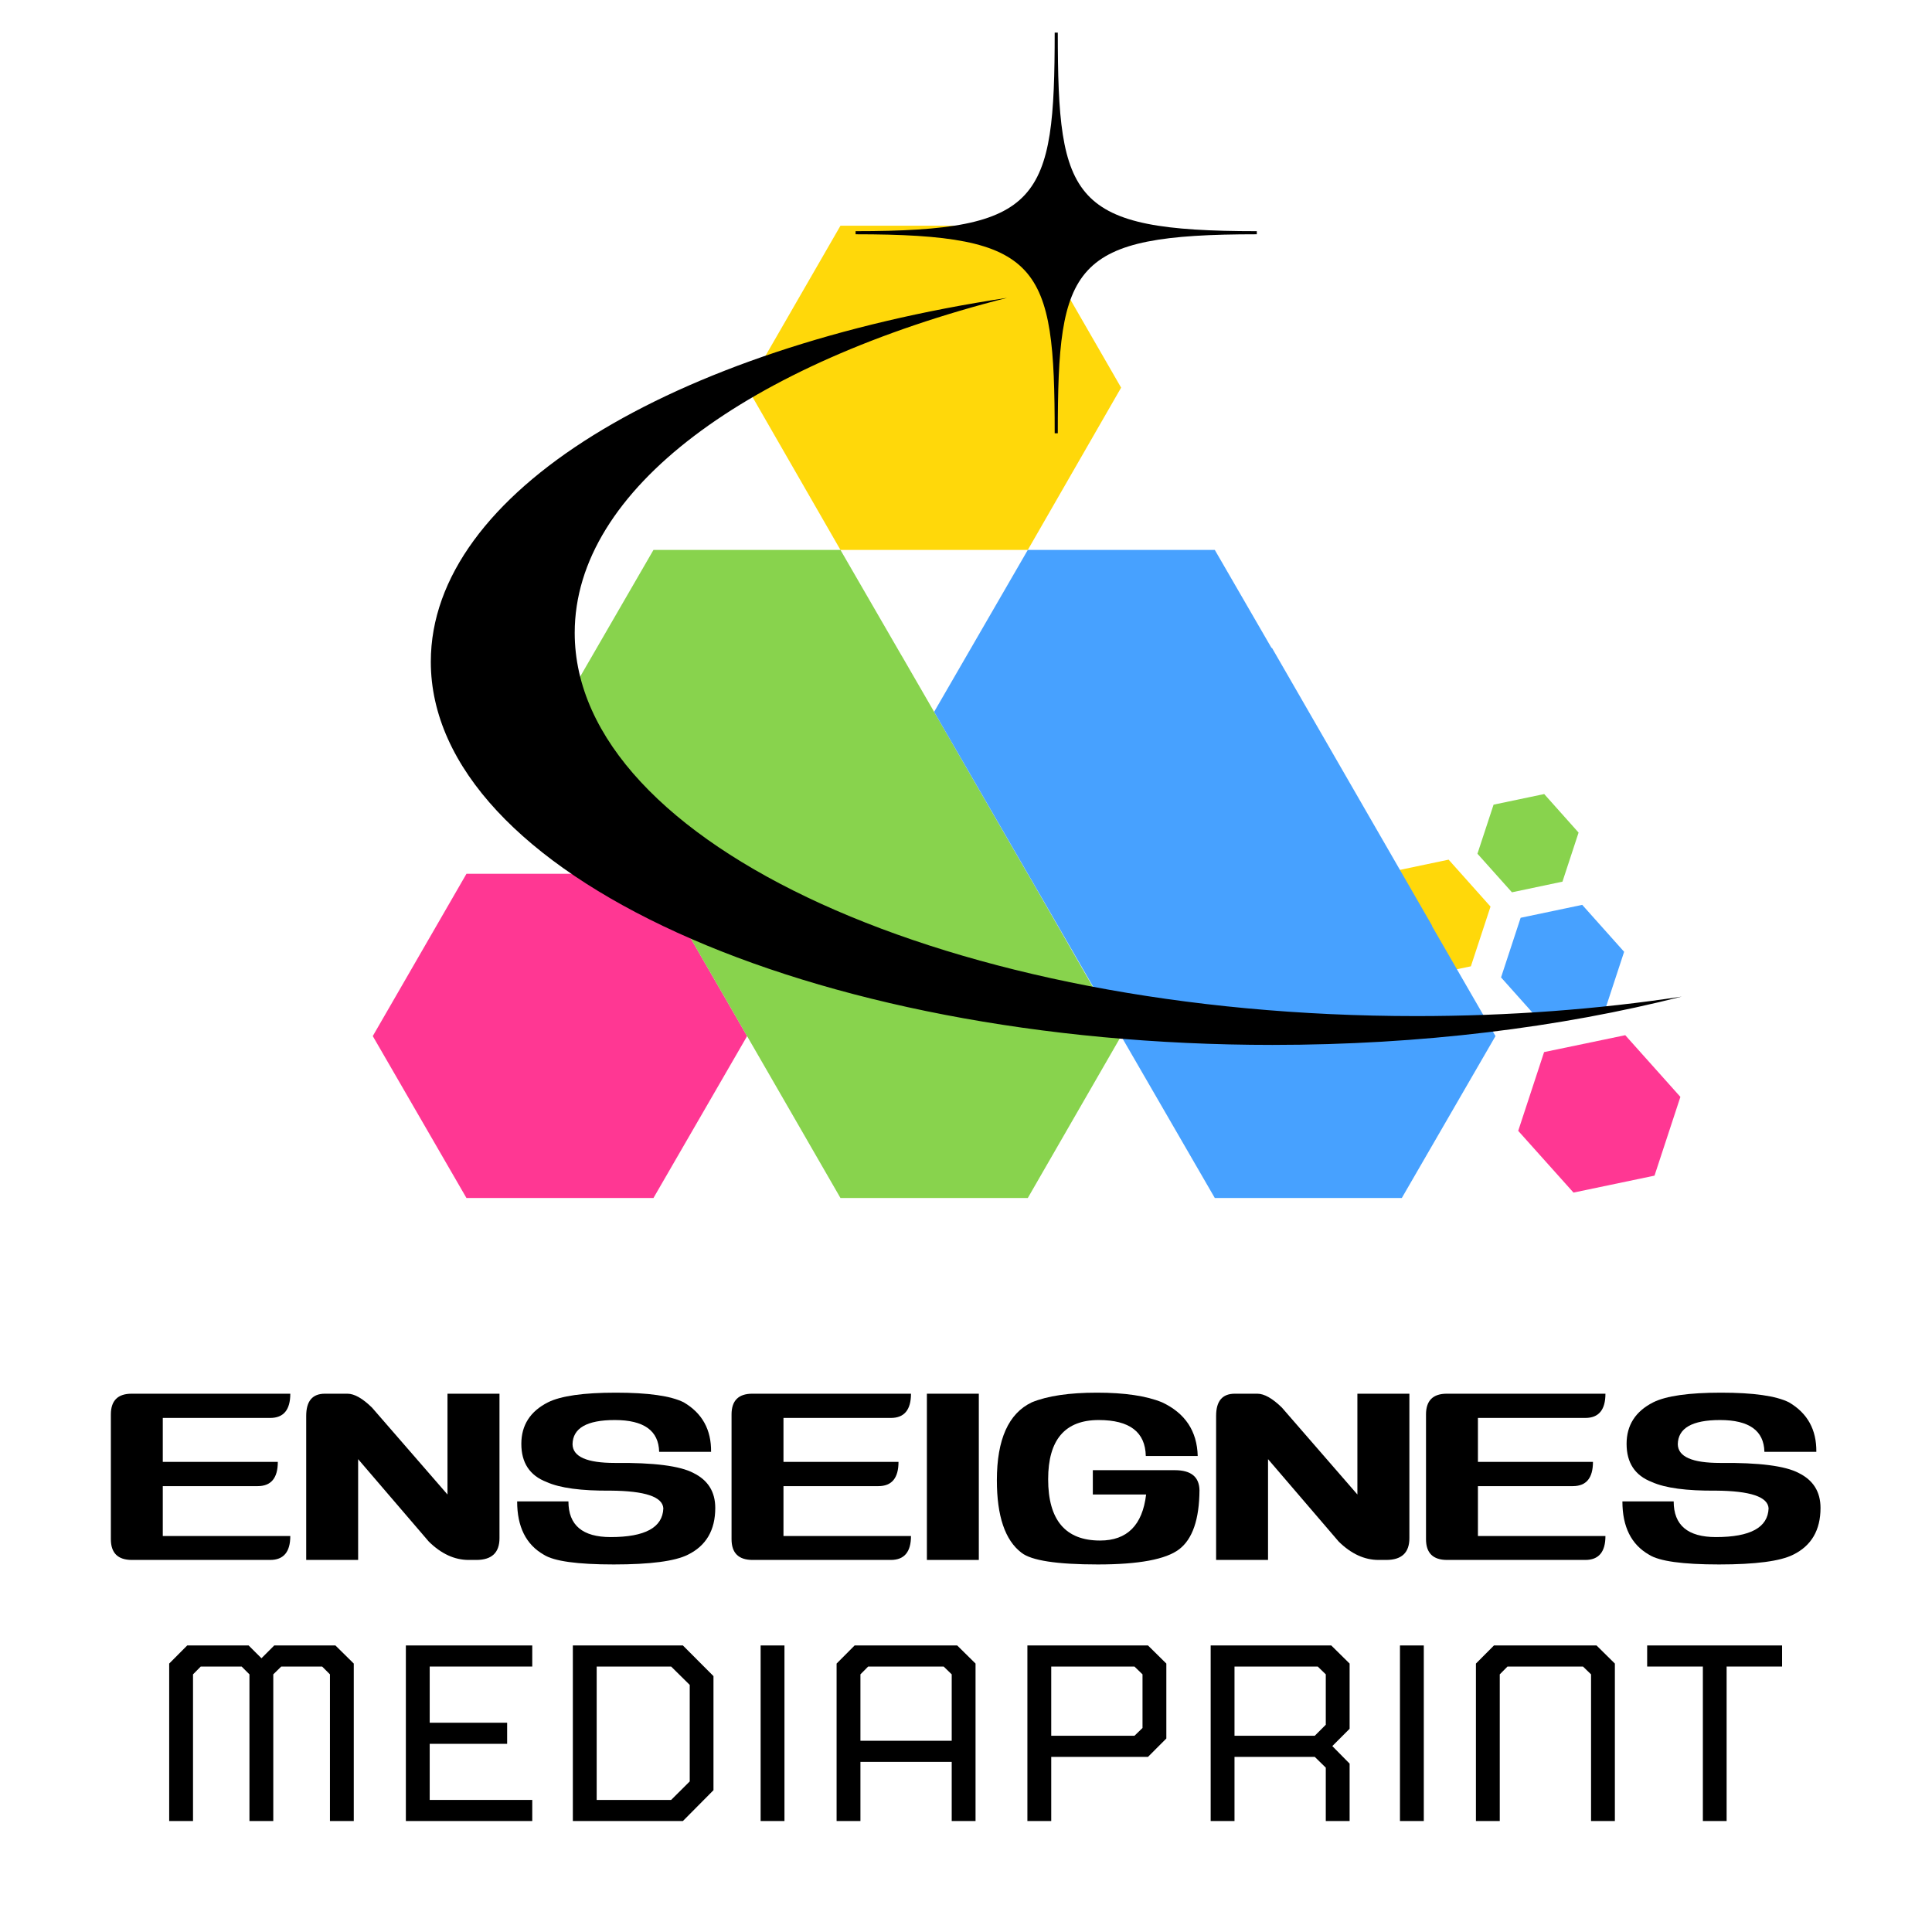 <svg xmlns="http://www.w3.org/2000/svg" xmlns:xlink="http://www.w3.org/1999/xlink" width="500" zoomAndPan="magnify" viewBox="0 0 375 375" height="500" preserveAspectRatio="xMidYMid meet" version="1.2"><defs><clipPath id="90540b4eb4"><path d="M 286 154 L 307 154 L 307 174 L 286 174 Z M 286 154 "/></clipPath><clipPath id="b185afdaf7"><path d="M 341.109 167.43 L 318.543 236.09 L 253.695 214.777 L 276.262 146.117 Z M 341.109 167.43 "/></clipPath><clipPath id="e979f3a3fa"><path d="M 341.109 167.43 L 318.543 236.09 L 253.695 214.777 L 276.262 146.117 Z M 341.109 167.43 "/></clipPath><clipPath id="2254c93b21"><path d="M 291 175 L 316 175 L 316 199 L 291 199 Z M 291 175 "/></clipPath><clipPath id="935dbc4764"><path d="M 341.109 167.43 L 318.543 236.09 L 253.695 214.777 L 276.262 146.117 Z M 341.109 167.43 "/></clipPath><clipPath id="a2ebda12c8"><path d="M 341.109 167.43 L 318.543 236.09 L 253.695 214.777 L 276.262 146.117 Z M 341.109 167.43 "/></clipPath><clipPath id="fd55ad156f"><path d="M 265 166 L 290 166 L 290 191 L 265 191 Z M 265 166 "/></clipPath><clipPath id="32186516bd"><path d="M 341.109 167.43 L 318.543 236.09 L 253.695 214.777 L 276.262 146.117 Z M 341.109 167.43 "/></clipPath><clipPath id="606b336e55"><path d="M 341.109 167.43 L 318.543 236.09 L 253.695 214.777 L 276.262 146.117 Z M 341.109 167.43 "/></clipPath><clipPath id="dd43d00117"><path d="M 294 200 L 327 200 L 327 232 L 294 232 Z M 294 200 "/></clipPath><clipPath id="2ea883ab7f"><path d="M 341.109 167.43 L 318.543 236.09 L 253.695 214.777 L 276.262 146.117 Z M 341.109 167.43 "/></clipPath><clipPath id="4cdec3978c"><path d="M 341.109 167.43 L 318.543 236.09 L 253.695 214.777 L 276.262 146.117 Z M 341.109 167.43 "/></clipPath><clipPath id="9c9408272a"><path d="M 145 43.812 L 218 43.812 L 218 107 L 145 107 Z M 145 43.812 "/></clipPath><clipPath id="42c9ded992"><path d="M 72.355 169.535 L 145.355 169.535 L 145.355 232.531 L 72.355 232.531 Z M 72.355 169.535 "/></clipPath><clipPath id="d447808275"><path d="M 108.18 106.676 L 217.68 106.676 L 217.68 232.531 L 108.18 232.531 Z M 108.18 106.676 "/></clipPath><clipPath id="883e5eea50"><path d="M 181.18 106.676 L 290.273 106.676 L 290.273 232.531 L 181.18 232.531 Z M 181.18 106.676 "/></clipPath><clipPath id="97618e4d5f"><path d="M 83 6.332 L 327 6.332 L 327 203 L 83 203 Z M 83 6.332 "/></clipPath></defs><g id="ce8177d5bc"><g clip-rule="nonzero" clip-path="url(#90540b4eb4)"><g clip-rule="nonzero" clip-path="url(#b185afdaf7)"><g clip-rule="nonzero" clip-path="url(#e979f3a3fa)"><path style=" stroke:none;fill-rule:nonzero;fill:#88d34d;fill-opacity:1;" d="M 303.273 171.129 L 293.465 173.195 L 286.77 165.707 L 289.902 156.184 L 299.73 154.125 L 306.402 161.605 Z M 303.273 171.129 "/></g></g></g><g clip-rule="nonzero" clip-path="url(#2254c93b21)"><g clip-rule="nonzero" clip-path="url(#935dbc4764)"><g clip-rule="nonzero" clip-path="url(#a2ebda12c8)"><path style=" stroke:none;fill-rule:nonzero;fill:#47a1ff;fill-opacity:1;" d="M 311.438 196.316 L 299.484 198.824 L 291.352 189.715 L 295.156 178.141 L 307.109 175.633 L 315.242 184.742 Z M 311.438 196.316 "/></g></g></g><g clip-rule="nonzero" clip-path="url(#fd55ad156f)"><g clip-rule="nonzero" clip-path="url(#32186516bd)"><g clip-rule="nonzero" clip-path="url(#606b336e55)"><path style=" stroke:none;fill-rule:nonzero;fill:#ffd80a;fill-opacity:1;" d="M 285.496 187.562 L 273.555 190.051 L 265.414 180.965 L 269.227 169.367 L 281.176 166.859 L 289.309 175.969 Z M 285.496 187.562 "/></g></g></g><g clip-rule="nonzero" clip-path="url(#dd43d00117)"><g clip-rule="nonzero" clip-path="url(#2ea883ab7f)"><g clip-rule="nonzero" clip-path="url(#4cdec3978c)"><path style=" stroke:none;fill-rule:nonzero;fill:#ff3793;fill-opacity:1;" d="M 321.141 228.191 L 305.414 231.48 L 294.684 219.496 L 299.707 204.211 L 315.457 200.93 L 326.164 212.906 Z M 321.141 228.191 "/></g></g></g><g clip-rule="nonzero" clip-path="url(#9c9408272a)"><path style=" stroke:none;fill-rule:nonzero;fill:#ffd80a;fill-opacity:1;" d="M 199.496 43.812 L 163.133 43.812 L 145.016 75.242 L 163.133 106.742 L 199.496 106.742 L 217.609 75.242 L 199.496 43.812 "/></g><g clip-rule="nonzero" clip-path="url(#42c9ded992)"><path style=" stroke:none;fill-rule:nonzero;fill:#ff3793;fill-opacity:1;" d="M 126.836 169.605 L 90.539 169.605 L 72.355 201.102 L 90.539 232.531 L 126.836 232.531 L 145.016 201.102 L 126.836 169.605 "/></g><g clip-rule="nonzero" clip-path="url(#d447808275)"><path style=" stroke:none;fill-rule:nonzero;fill:#88d34d;fill-opacity:1;" d="M 206.184 181.23 L 206.188 181.23 L 204.961 179.109 L 199.496 169.605 L 199.473 169.605 L 175.027 127.289 L 175.023 127.297 L 163.133 106.742 L 126.836 106.742 L 108.652 138.172 L 120.891 159.328 L 120.887 159.328 L 150.84 211.211 L 163.133 232.531 L 199.496 232.531 L 217.609 201.102 L 206.184 181.23 "/></g><g clip-rule="nonzero" clip-path="url(#883e5eea50)"><path style=" stroke:none;fill-rule:nonzero;fill:#47a1ff;fill-opacity:1;" d="M 277.922 179.703 L 277.969 179.676 L 246.879 125.734 L 246.809 125.781 L 235.793 106.742 L 199.496 106.742 L 181.312 138.172 L 199.496 169.605 L 199.508 169.605 L 217.664 201.008 L 217.609 201.102 L 235.793 232.531 L 272.09 232.531 L 290.273 201.102 L 277.922 179.703 "/></g><g clip-rule="nonzero" clip-path="url(#97618e4d5f)"><path style=" stroke:none;fill-rule:evenodd;fill:#000000;fill-opacity:1;" d="M 246.977 202.816 C 275.809 202.816 302.883 199.418 326.41 193.441 C 310.219 195.902 292.906 197.223 274.906 197.223 C 184.688 197.223 111.551 163.922 111.551 122.832 C 111.551 94.883 145.406 70.539 195.473 57.812 C 130.488 67.641 83.621 95.539 83.621 128.441 C 83.621 169.512 156.758 202.816 246.977 202.816 Z M 243.945 45.473 L 243.945 44.871 C 207.93 44.871 205.316 39.027 205.316 6.227 L 204.715 6.227 C 204.715 39.027 202.086 44.871 166.07 44.871 L 166.07 45.473 C 202.086 45.473 204.715 51.301 204.715 84.102 L 205.316 84.102 C 205.316 51.301 207.93 45.473 243.945 45.473 "/></g><g style="fill:#000000;fill-opacity:1;"><g transform="translate(19.971, 315.69)"><path style="stroke:none" d="M 33.953 -31.938 C 33.953 -28.801 32.648 -27.234 30.047 -27.234 L 11.625 -27.234 L 11.625 -17.547 L 36.375 -17.547 C 36.375 -14.453 35.07 -12.906 32.469 -12.906 L 5.641 -12.906 C 2.91 -12.906 1.547 -14.25 1.547 -16.938 L 1.547 -41.141 C 1.547 -43.828 2.891 -45.172 5.578 -45.172 L 36.375 -45.172 C 36.375 -42.035 35.07 -40.469 32.469 -40.469 L 11.625 -40.469 L 11.625 -31.938 Z M 33.953 -31.938 "/></g><g transform="translate(57.888, 315.69)"><path style="stroke:none" d="M 14.312 -42.484 L 28.969 -25.609 L 28.969 -45.172 L 39.062 -45.172 L 39.062 -17.141 C 39.062 -14.316 37.562 -12.906 34.562 -12.906 L 33.078 -12.906 C 30.336 -12.906 27.758 -14.094 25.344 -16.469 L 11.625 -32.469 L 11.625 -12.906 L 1.547 -12.906 L 1.547 -40.875 C 1.547 -43.738 2.754 -45.172 5.172 -45.172 L 9.547 -45.172 C 10.891 -45.172 12.477 -44.273 14.312 -42.484 Z M 14.312 -42.484 "/></g><g transform="translate(98.629, 315.69)"><path style="stroke:none" d="M 34.078 -43.5 C 37.672 -41.395 39.441 -38.191 39.391 -33.891 L 29.312 -33.891 C 29.219 -38.004 26.348 -40.062 20.703 -40.062 C 15.285 -40.062 12.551 -38.492 12.5 -35.359 C 12.551 -32.941 15.285 -31.734 20.703 -31.734 C 28.273 -31.816 33.363 -31.164 35.969 -29.781 C 38.789 -28.395 40.203 -26.133 40.203 -23 C 40.203 -18.688 38.43 -15.66 34.891 -13.922 C 32.379 -12.66 27.582 -12.031 20.5 -12.031 C 13.426 -12.031 8.898 -12.66 6.922 -13.922 C 3.473 -15.891 1.75 -19.336 1.75 -24.266 L 11.703 -24.266 C 11.703 -19.648 14.438 -17.344 19.906 -17.344 C 26.582 -17.344 29.988 -19.203 30.125 -22.922 C 29.988 -25.16 26.582 -26.305 19.906 -26.359 C 14.207 -26.305 10.062 -26.863 7.469 -28.031 C 4.195 -29.289 2.562 -31.758 2.562 -35.438 C 2.562 -39.062 4.285 -41.75 7.734 -43.5 C 10.242 -44.75 14.633 -45.375 20.906 -45.375 C 27.188 -45.375 31.578 -44.75 34.078 -43.5 Z M 34.078 -43.5 "/></g><g transform="translate(140.446, 315.69)"><path style="stroke:none" d="M 33.953 -31.938 C 33.953 -28.801 32.648 -27.234 30.047 -27.234 L 11.625 -27.234 L 11.625 -17.547 L 36.375 -17.547 C 36.375 -14.453 35.07 -12.906 32.469 -12.906 L 5.641 -12.906 C 2.91 -12.906 1.547 -14.25 1.547 -16.938 L 1.547 -41.141 C 1.547 -43.828 2.891 -45.172 5.578 -45.172 L 36.375 -45.172 C 36.375 -42.035 35.07 -40.469 32.469 -40.469 L 11.625 -40.469 L 11.625 -31.938 Z M 33.953 -31.938 "/></g><g transform="translate(178.363, 315.69)"><path style="stroke:none" d="M 11.625 -45.172 L 11.625 -12.906 L 1.547 -12.906 L 1.547 -45.172 Z M 11.625 -45.172 "/></g><g transform="translate(191.742, 315.69)"><path style="stroke:none" d="M 33.812 -43.5 C 38.301 -41.395 40.609 -37.922 40.734 -33.078 L 30.656 -33.078 C 30.562 -37.734 27.516 -40.062 21.516 -40.062 C 14.973 -40.062 11.703 -36.234 11.703 -28.578 C 11.703 -20.641 15.062 -16.672 21.781 -16.672 C 27.031 -16.672 30.008 -19.648 30.719 -25.609 L 20.375 -25.609 L 20.375 -30.328 L 36.297 -30.328 C 39.441 -30.328 41.035 -29.023 41.078 -26.422 C 41.035 -20.773 39.723 -16.961 37.141 -14.984 C 34.566 -13.016 29.301 -12.031 21.344 -12.031 C 13.383 -12.031 8.441 -12.789 6.516 -14.312 C 3.336 -16.738 1.75 -21.426 1.75 -28.375 C 1.75 -36.301 4.008 -41.344 8.531 -43.5 C 11.582 -44.75 15.797 -45.375 21.172 -45.375 C 26.555 -45.375 30.77 -44.75 33.812 -43.5 Z M 33.812 -43.5 "/></g><g transform="translate(234.5, 315.69)"><path style="stroke:none" d="M 14.312 -42.484 L 28.969 -25.609 L 28.969 -45.172 L 39.062 -45.172 L 39.062 -17.141 C 39.062 -14.316 37.562 -12.906 34.562 -12.906 L 33.078 -12.906 C 30.336 -12.906 27.758 -14.094 25.344 -16.469 L 11.625 -32.469 L 11.625 -12.906 L 1.547 -12.906 L 1.547 -40.875 C 1.547 -43.738 2.754 -45.172 5.172 -45.172 L 9.547 -45.172 C 10.891 -45.172 12.477 -44.273 14.312 -42.484 Z M 14.312 -42.484 "/></g><g transform="translate(275.24, 315.69)"><path style="stroke:none" d="M 33.953 -31.938 C 33.953 -28.801 32.648 -27.234 30.047 -27.234 L 11.625 -27.234 L 11.625 -17.547 L 36.375 -17.547 C 36.375 -14.453 35.07 -12.906 32.469 -12.906 L 5.641 -12.906 C 2.91 -12.906 1.547 -14.25 1.547 -16.938 L 1.547 -41.141 C 1.547 -43.828 2.891 -45.172 5.578 -45.172 L 36.375 -45.172 C 36.375 -42.035 35.07 -40.469 32.469 -40.469 L 11.625 -40.469 L 11.625 -31.938 Z M 33.953 -31.938 "/></g><g transform="translate(313.158, 315.69)"><path style="stroke:none" d="M 34.078 -43.5 C 37.672 -41.395 39.441 -38.191 39.391 -33.891 L 29.312 -33.891 C 29.219 -38.004 26.348 -40.062 20.703 -40.062 C 15.285 -40.062 12.551 -38.492 12.5 -35.359 C 12.551 -32.941 15.285 -31.734 20.703 -31.734 C 28.273 -31.816 33.363 -31.164 35.969 -29.781 C 38.789 -28.395 40.203 -26.133 40.203 -23 C 40.203 -18.688 38.43 -15.66 34.891 -13.922 C 32.379 -12.66 27.582 -12.031 20.5 -12.031 C 13.426 -12.031 8.898 -12.66 6.922 -13.922 C 3.473 -15.891 1.75 -19.336 1.75 -24.266 L 11.703 -24.266 C 11.703 -19.648 14.438 -17.344 19.906 -17.344 C 26.582 -17.344 29.988 -19.203 30.125 -22.922 C 29.988 -25.16 26.582 -26.305 19.906 -26.359 C 14.207 -26.305 10.062 -26.863 7.469 -28.031 C 4.195 -29.289 2.562 -31.758 2.562 -35.438 C 2.562 -39.062 4.285 -41.75 7.734 -43.5 C 10.242 -44.75 14.633 -45.375 20.906 -45.375 C 27.188 -45.375 31.578 -44.75 34.078 -43.5 Z M 34.078 -43.5 "/></g></g><g style="fill:#000000;fill-opacity:1;"><g transform="translate(27.777, 353.46)"><path style="stroke:none" d="M 20.641 0 L 20.641 -28.469 L 19.125 -29.984 L 11.188 -29.984 L 9.688 -28.469 L 9.688 0 L 5.062 0 L 5.062 -30.562 L 8.562 -34.078 L 20.484 -34.078 L 22.969 -31.594 L 25.453 -34.078 L 37.328 -34.078 L 40.891 -30.562 L 40.891 0 L 36.266 0 L 36.266 -28.469 L 34.75 -29.984 L 26.812 -29.984 L 25.266 -28.469 L 25.266 0 Z M 20.641 0 "/></g></g><g style="fill:#000000;fill-opacity:1;"><g transform="translate(73.716, 353.46)"><path style="stroke:none" d="M 5.062 0 L 5.062 -34.078 L 29.594 -34.078 L 29.594 -29.984 L 9.688 -29.984 L 9.688 -19.078 L 24.719 -19.078 L 24.719 -14.984 L 9.688 -14.984 L 9.688 -4.094 L 29.594 -4.094 L 29.594 0 Z M 5.062 0 "/></g></g><g style="fill:#000000;fill-opacity:1;"><g transform="translate(106.127, 353.46)"><path style="stroke:none" d="M 5.062 0 L 5.062 -34.078 L 26.422 -34.078 L 32.359 -28.125 L 32.359 -5.984 L 26.422 0 Z M 9.688 -4.094 L 24.141 -4.094 L 27.75 -7.688 L 27.75 -26.422 L 24.141 -29.984 L 9.688 -29.984 Z M 9.688 -4.094 "/></g></g><g style="fill:#000000;fill-opacity:1;"><g transform="translate(142.576, 353.46)"><path style="stroke:none" d="M 5.062 0 L 5.062 -34.078 L 9.688 -34.078 L 9.688 0 Z M 5.062 0 "/></g></g><g style="fill:#000000;fill-opacity:1;"><g transform="translate(157.321, 353.46)"><path style="stroke:none" d="M 5.062 0 L 5.062 -30.562 L 8.562 -34.078 L 28.469 -34.078 L 32.031 -30.562 L 32.031 0 L 27.406 0 L 27.406 -11.484 L 9.688 -11.484 L 9.688 0 Z M 9.688 -15.578 L 27.406 -15.578 L 27.406 -28.469 L 25.844 -29.984 L 11.188 -29.984 L 9.688 -28.469 Z M 9.688 -15.578 "/></g></g><g style="fill:#000000;fill-opacity:1;"><g transform="translate(194.355, 353.46)"><path style="stroke:none" d="M 5.062 0 L 5.062 -34.078 L 28.469 -34.078 L 32.031 -30.562 L 32.031 -16.016 L 28.469 -12.453 L 9.688 -12.453 L 9.688 0 Z M 9.688 -16.547 L 25.844 -16.547 L 27.406 -18.062 L 27.406 -28.469 L 25.844 -29.984 L 9.688 -29.984 Z M 9.688 -16.547 "/></g></g><g style="fill:#000000;fill-opacity:1;"><g transform="translate(229.928, 353.46)"><path style="stroke:none" d="M 5.062 0 L 5.062 -34.078 L 28.469 -34.078 L 32.031 -30.562 L 32.031 -17.906 L 28.672 -14.547 L 32.031 -11.141 L 32.031 0 L 27.406 0 L 27.406 -10.359 L 25.266 -12.453 L 9.688 -12.453 L 9.688 0 Z M 9.688 -16.547 L 25.266 -16.547 L 27.406 -18.688 L 27.406 -28.469 L 25.844 -29.984 L 9.688 -29.984 Z M 9.688 -16.547 "/></g></g><g style="fill:#000000;fill-opacity:1;"><g transform="translate(266.67, 353.46)"><path style="stroke:none" d="M 5.062 0 L 5.062 -34.078 L 9.688 -34.078 L 9.688 0 Z M 5.062 0 "/></g></g><g style="fill:#000000;fill-opacity:1;"><g transform="translate(281.415, 353.46)"><path style="stroke:none" d="M 5.062 0 L 5.062 -30.562 L 8.562 -34.078 L 28.469 -34.078 L 32.031 -30.562 L 32.031 0 L 27.406 0 L 27.406 -28.469 L 25.844 -29.984 L 11.188 -29.984 L 9.688 -28.469 L 9.688 0 Z M 5.062 0 "/></g></g><g style="fill:#000000;fill-opacity:1;"><g transform="translate(318.448, 353.46)"><path style="stroke:none" d="M 12.078 0 L 12.078 -29.984 L 1.266 -29.984 L 1.266 -34.078 L 27.453 -34.078 L 27.453 -29.984 L 16.688 -29.984 L 16.688 0 Z M 12.078 0 "/></g></g></g></svg>